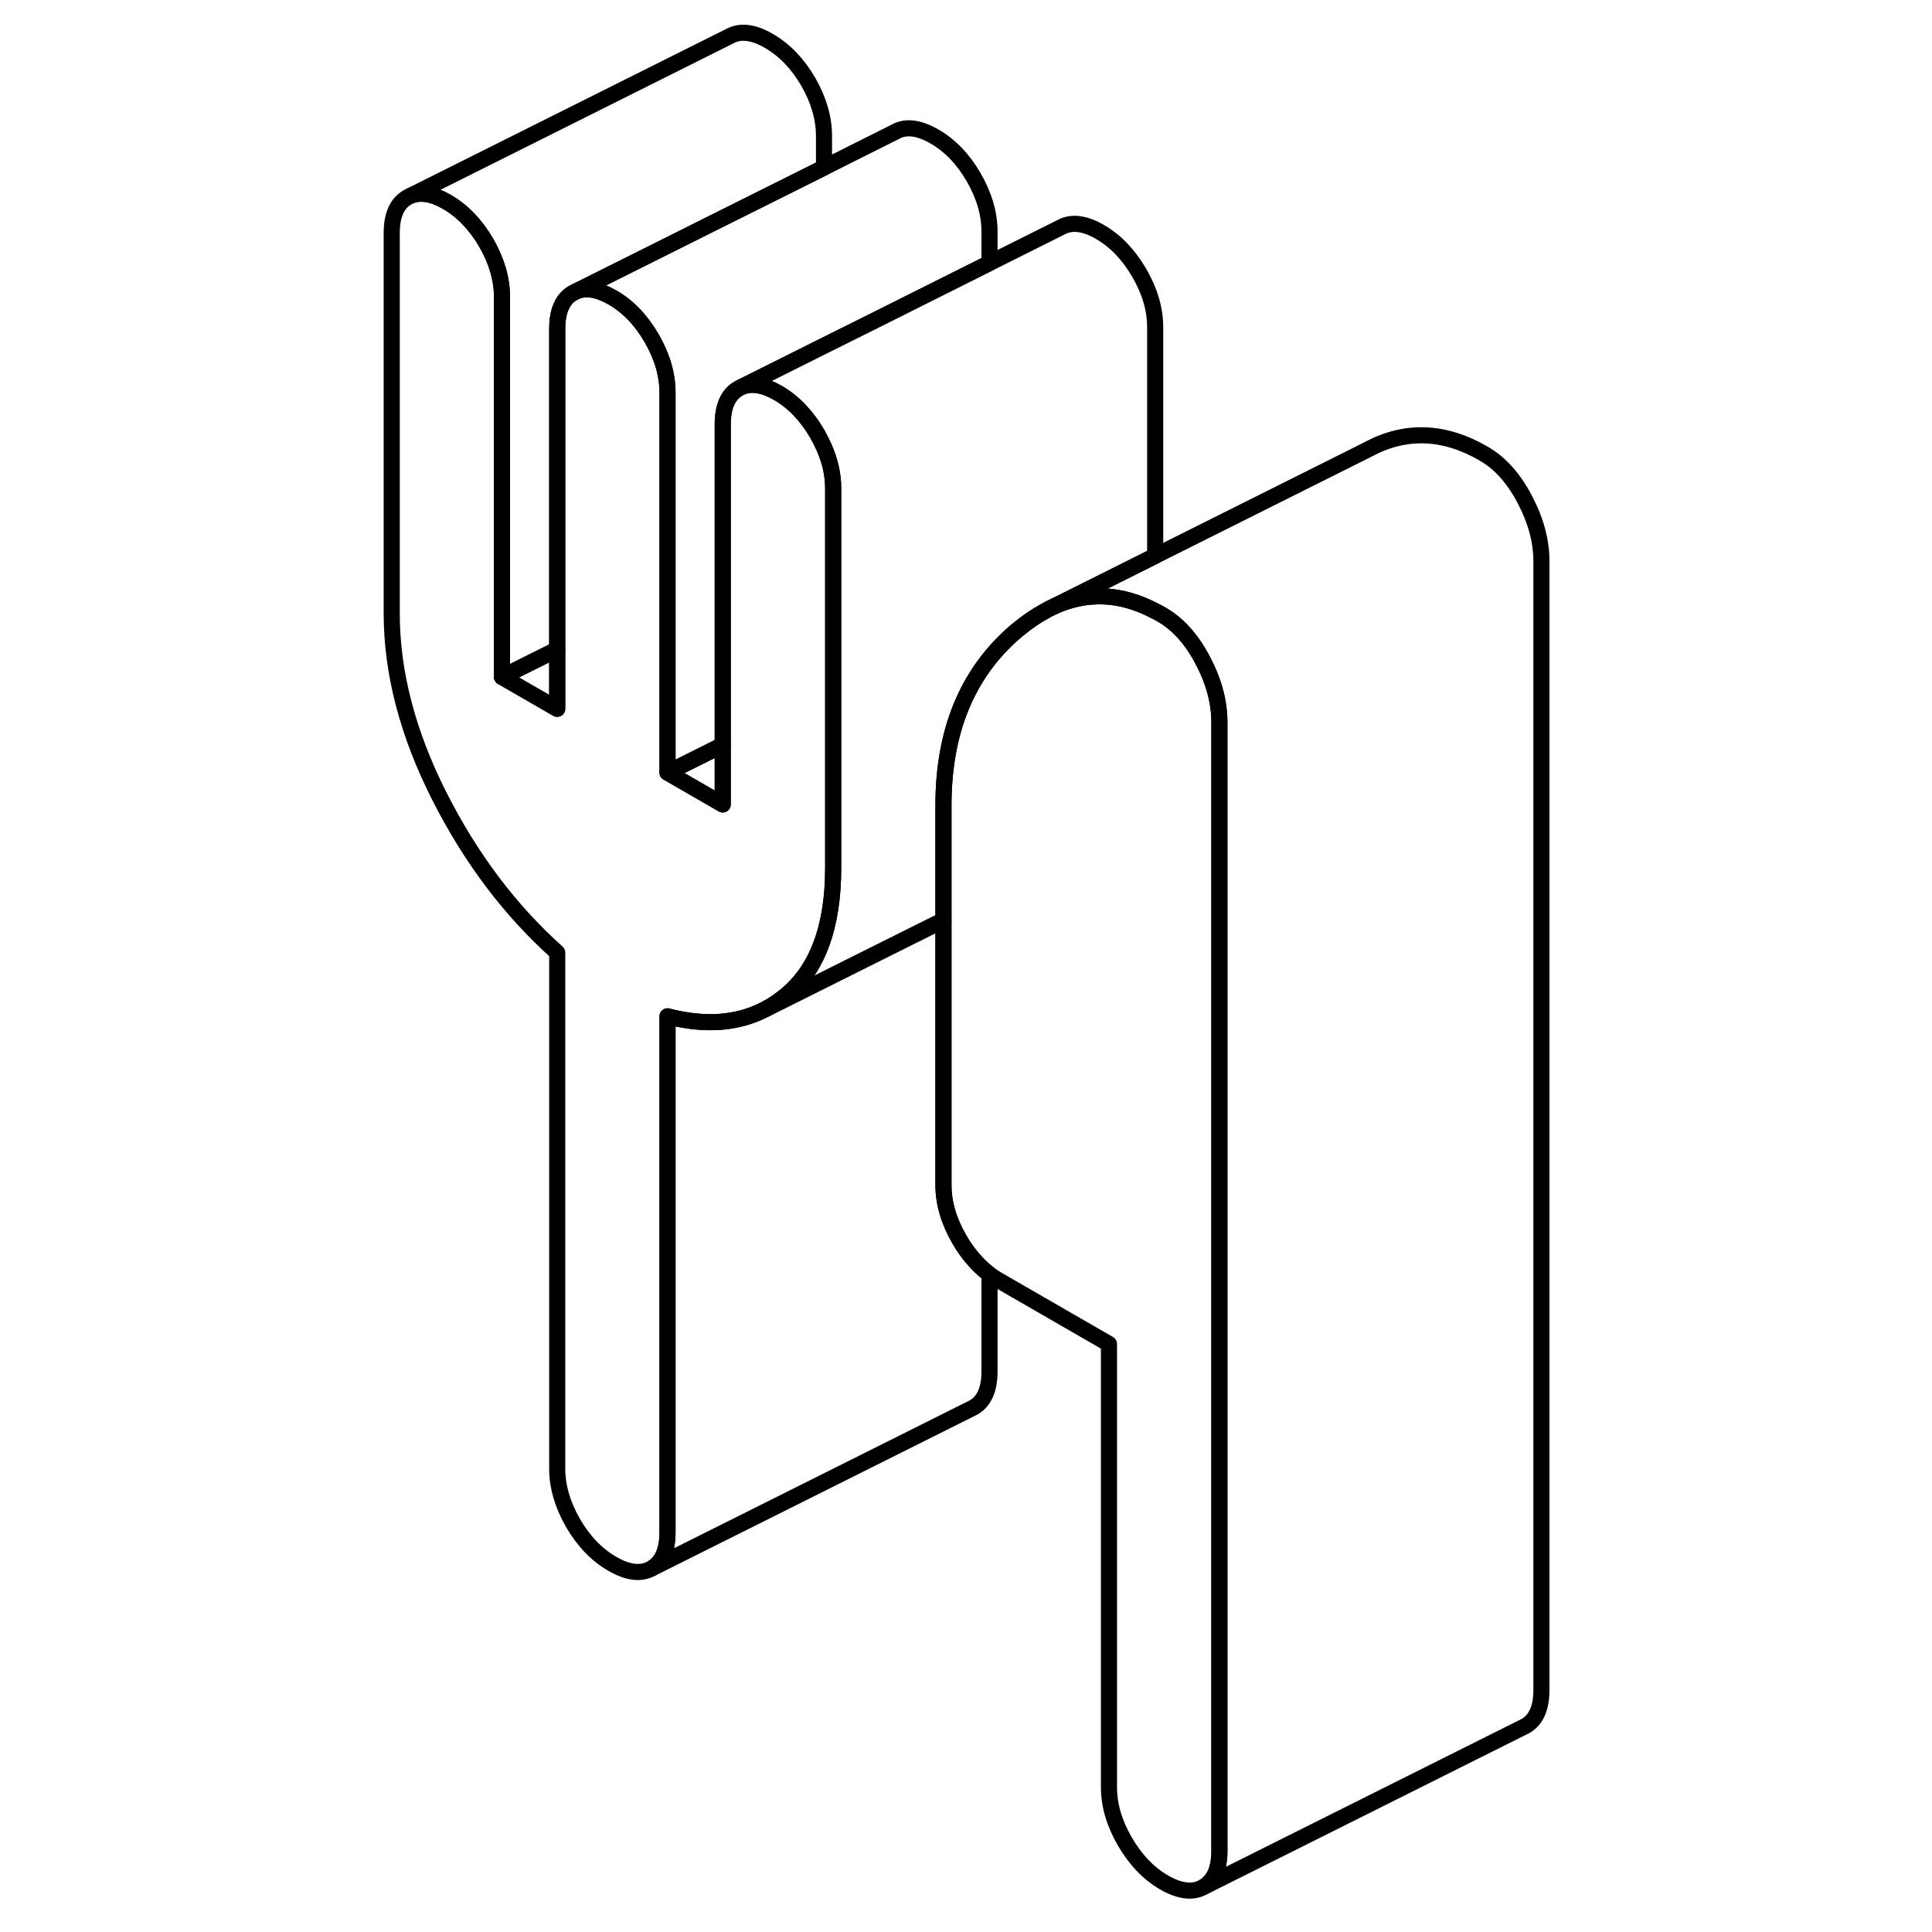 <svg viewBox="0 0 76 120" fill="none" xmlns="http://www.w3.org/2000/svg" height="48" width="48" stroke-width="1px"
     stroke-linecap="round" stroke-linejoin="round">
    <path d="M29.75 30.326V53.916C29.75 57.586 28.76 60.236 26.79 61.846C26.38 62.176 25.96 62.466 25.51 62.696C23.79 63.586 21.78 63.726 19.46 63.126V95.176C19.46 96.296 19.13 97.036 18.48 97.416C17.82 97.786 17.01 97.696 16.04 97.136C15.06 96.576 14.25 95.726 13.59 94.596C12.94 93.456 12.61 92.336 12.61 91.226V59.166C9.7 56.566 7.25 53.326 5.28 49.436C3.31 45.536 2.33 41.756 2.33 38.086V14.486C2.33 13.376 2.65 12.636 3.31 12.256L3.51 12.156C4.13 11.906 4.88 12.036 5.75 12.536C6.72 13.096 7.54 13.946 8.2 15.076C8.85 16.206 9.18 17.336 9.18 18.446V42.046L12.61 44.026V20.426C12.61 19.316 12.94 18.566 13.59 18.196L13.79 18.096C14.41 17.836 15.16 17.976 16.04 18.476C17.01 19.036 17.82 19.876 18.48 21.016C19.13 22.146 19.46 23.266 19.46 24.386V47.986L22.89 49.966V26.366C22.89 25.246 23.22 24.506 23.88 24.126L24.08 24.026C24.7 23.776 25.45 23.906 26.32 24.406C27.29 24.966 28.1 25.816 28.76 26.946C28.92 27.226 29.06 27.506 29.18 27.776C29.56 28.636 29.75 29.476 29.75 30.326Z" stroke="currentColor" stroke-linejoin="round"/>
    <path d="M53.739 44.866V114.966C53.739 116.086 53.41 116.826 52.749 117.206C52.099 117.576 51.28 117.486 50.31 116.926C49.34 116.366 48.53 115.516 47.87 114.386C47.21 113.246 46.88 112.126 46.88 111.016V83.476L40.029 79.526C39.83 79.416 39.64 79.286 39.46 79.156C38.74 78.606 38.11 77.886 37.59 76.986C36.93 75.846 36.6 74.726 36.6 73.606V50.016C36.6 45.426 38.069 41.846 41.01 39.286C41.109 39.206 41.2 39.126 41.3 39.046C41.83 38.616 42.36 38.246 42.89 37.966C42.97 37.916 43.04 37.876 43.12 37.836L43.51 37.646C45.55 36.746 47.63 36.836 49.749 37.956C49.88 38.016 50.01 38.096 50.14 38.166C51.17 38.756 52.02 39.706 52.71 41.026C53.4 42.336 53.739 43.616 53.739 44.866Z" stroke="currentColor" stroke-linejoin="round"/>
    <path d="M49.75 20.326V34.526L43.51 37.646L43.12 37.836C43.04 37.876 42.97 37.916 42.89 37.966C42.36 38.246 41.83 38.616 41.3 39.046C41.2 39.126 41.11 39.206 41.01 39.286C38.07 41.846 36.6 45.426 36.6 50.016V57.156L32.61 59.146L25.51 62.696C25.96 62.466 26.38 62.176 26.79 61.846C28.76 60.236 29.75 57.586 29.75 53.916V30.326C29.75 29.476 29.56 28.636 29.18 27.776C29.06 27.506 28.92 27.226 28.76 26.946C28.1 25.816 27.29 24.966 26.32 24.406C25.45 23.906 24.7 23.776 24.08 24.026L29.18 21.476L32.61 19.766L39.46 16.336L43.88 14.126C44.53 13.756 45.35 13.846 46.32 14.406C47.29 14.966 48.1 15.816 48.76 16.946C49.42 18.086 49.75 19.206 49.75 20.326Z" stroke="currentColor" stroke-linejoin="round"/>
    <path d="M12.61 40.336V44.026L9.18 42.046L12.61 40.336Z" stroke="currentColor" stroke-linejoin="round"/>
    <path d="M29.18 8.446V10.406L22.33 13.826L13.79 18.096L13.59 18.196C12.94 18.566 12.61 19.316 12.61 20.426V40.336L9.18 42.046V18.446C9.18 17.336 8.85 16.206 8.2 15.076C7.54 13.946 6.72 13.096 5.75 12.536C4.88 12.036 4.13 11.906 3.51 12.156L23.31 2.256C23.97 1.886 24.78 1.976 25.75 2.536C26.72 3.096 27.54 3.946 28.2 5.076C28.85 6.206 29.18 7.336 29.18 8.446Z" stroke="currentColor" stroke-linejoin="round"/>
    <path d="M39.46 79.156V85.176C39.46 86.296 39.13 87.036 38.48 87.416L38.279 87.516L18.48 97.416C19.13 97.036 19.46 96.296 19.46 95.176V63.126C21.78 63.726 23.79 63.586 25.509 62.696L32.61 59.146L36.6 57.156V73.606C36.6 74.726 36.93 75.846 37.59 76.986C38.11 77.886 38.74 78.606 39.46 79.156Z" stroke="currentColor" stroke-linejoin="round"/>
    <path d="M73.74 34.866V104.966C73.74 106.086 73.41 106.826 72.75 107.206L72.55 107.306L52.75 117.206C53.41 116.826 53.74 116.086 53.74 114.966V44.866C53.74 43.616 53.4 42.336 52.71 41.026C52.02 39.706 51.17 38.756 50.14 38.166C50.01 38.096 49.88 38.016 49.75 37.956C47.63 36.836 45.55 36.746 43.51 37.646L62.97 27.916L63 27.896C65.32 26.666 67.7 26.756 70.14 28.166C71.17 28.756 72.02 29.706 72.71 31.026C73.4 32.336 73.74 33.616 73.74 34.866Z" stroke="currentColor" stroke-linejoin="round"/>
    <path d="M22.89 46.276V49.966L19.46 47.986L22.89 46.276Z" stroke="currentColor" stroke-linejoin="round"/>
    <path d="M39.46 14.386V16.336L32.61 19.766L29.18 21.476L24.08 24.026L23.88 24.126C23.22 24.506 22.89 25.246 22.89 26.366V46.276L19.46 47.986V24.386C19.46 23.266 19.13 22.146 18.48 21.016C17.82 19.876 17.01 19.036 16.04 18.476C15.16 17.976 14.41 17.836 13.79 18.096L22.33 13.826L29.18 10.406L33.59 8.196C34.25 7.816 35.06 7.916 36.04 8.476C37.01 9.036 37.82 9.876 38.48 11.016C39.13 12.146 39.46 13.266 39.46 14.386Z" stroke="currentColor" stroke-linejoin="round"/>
</svg>